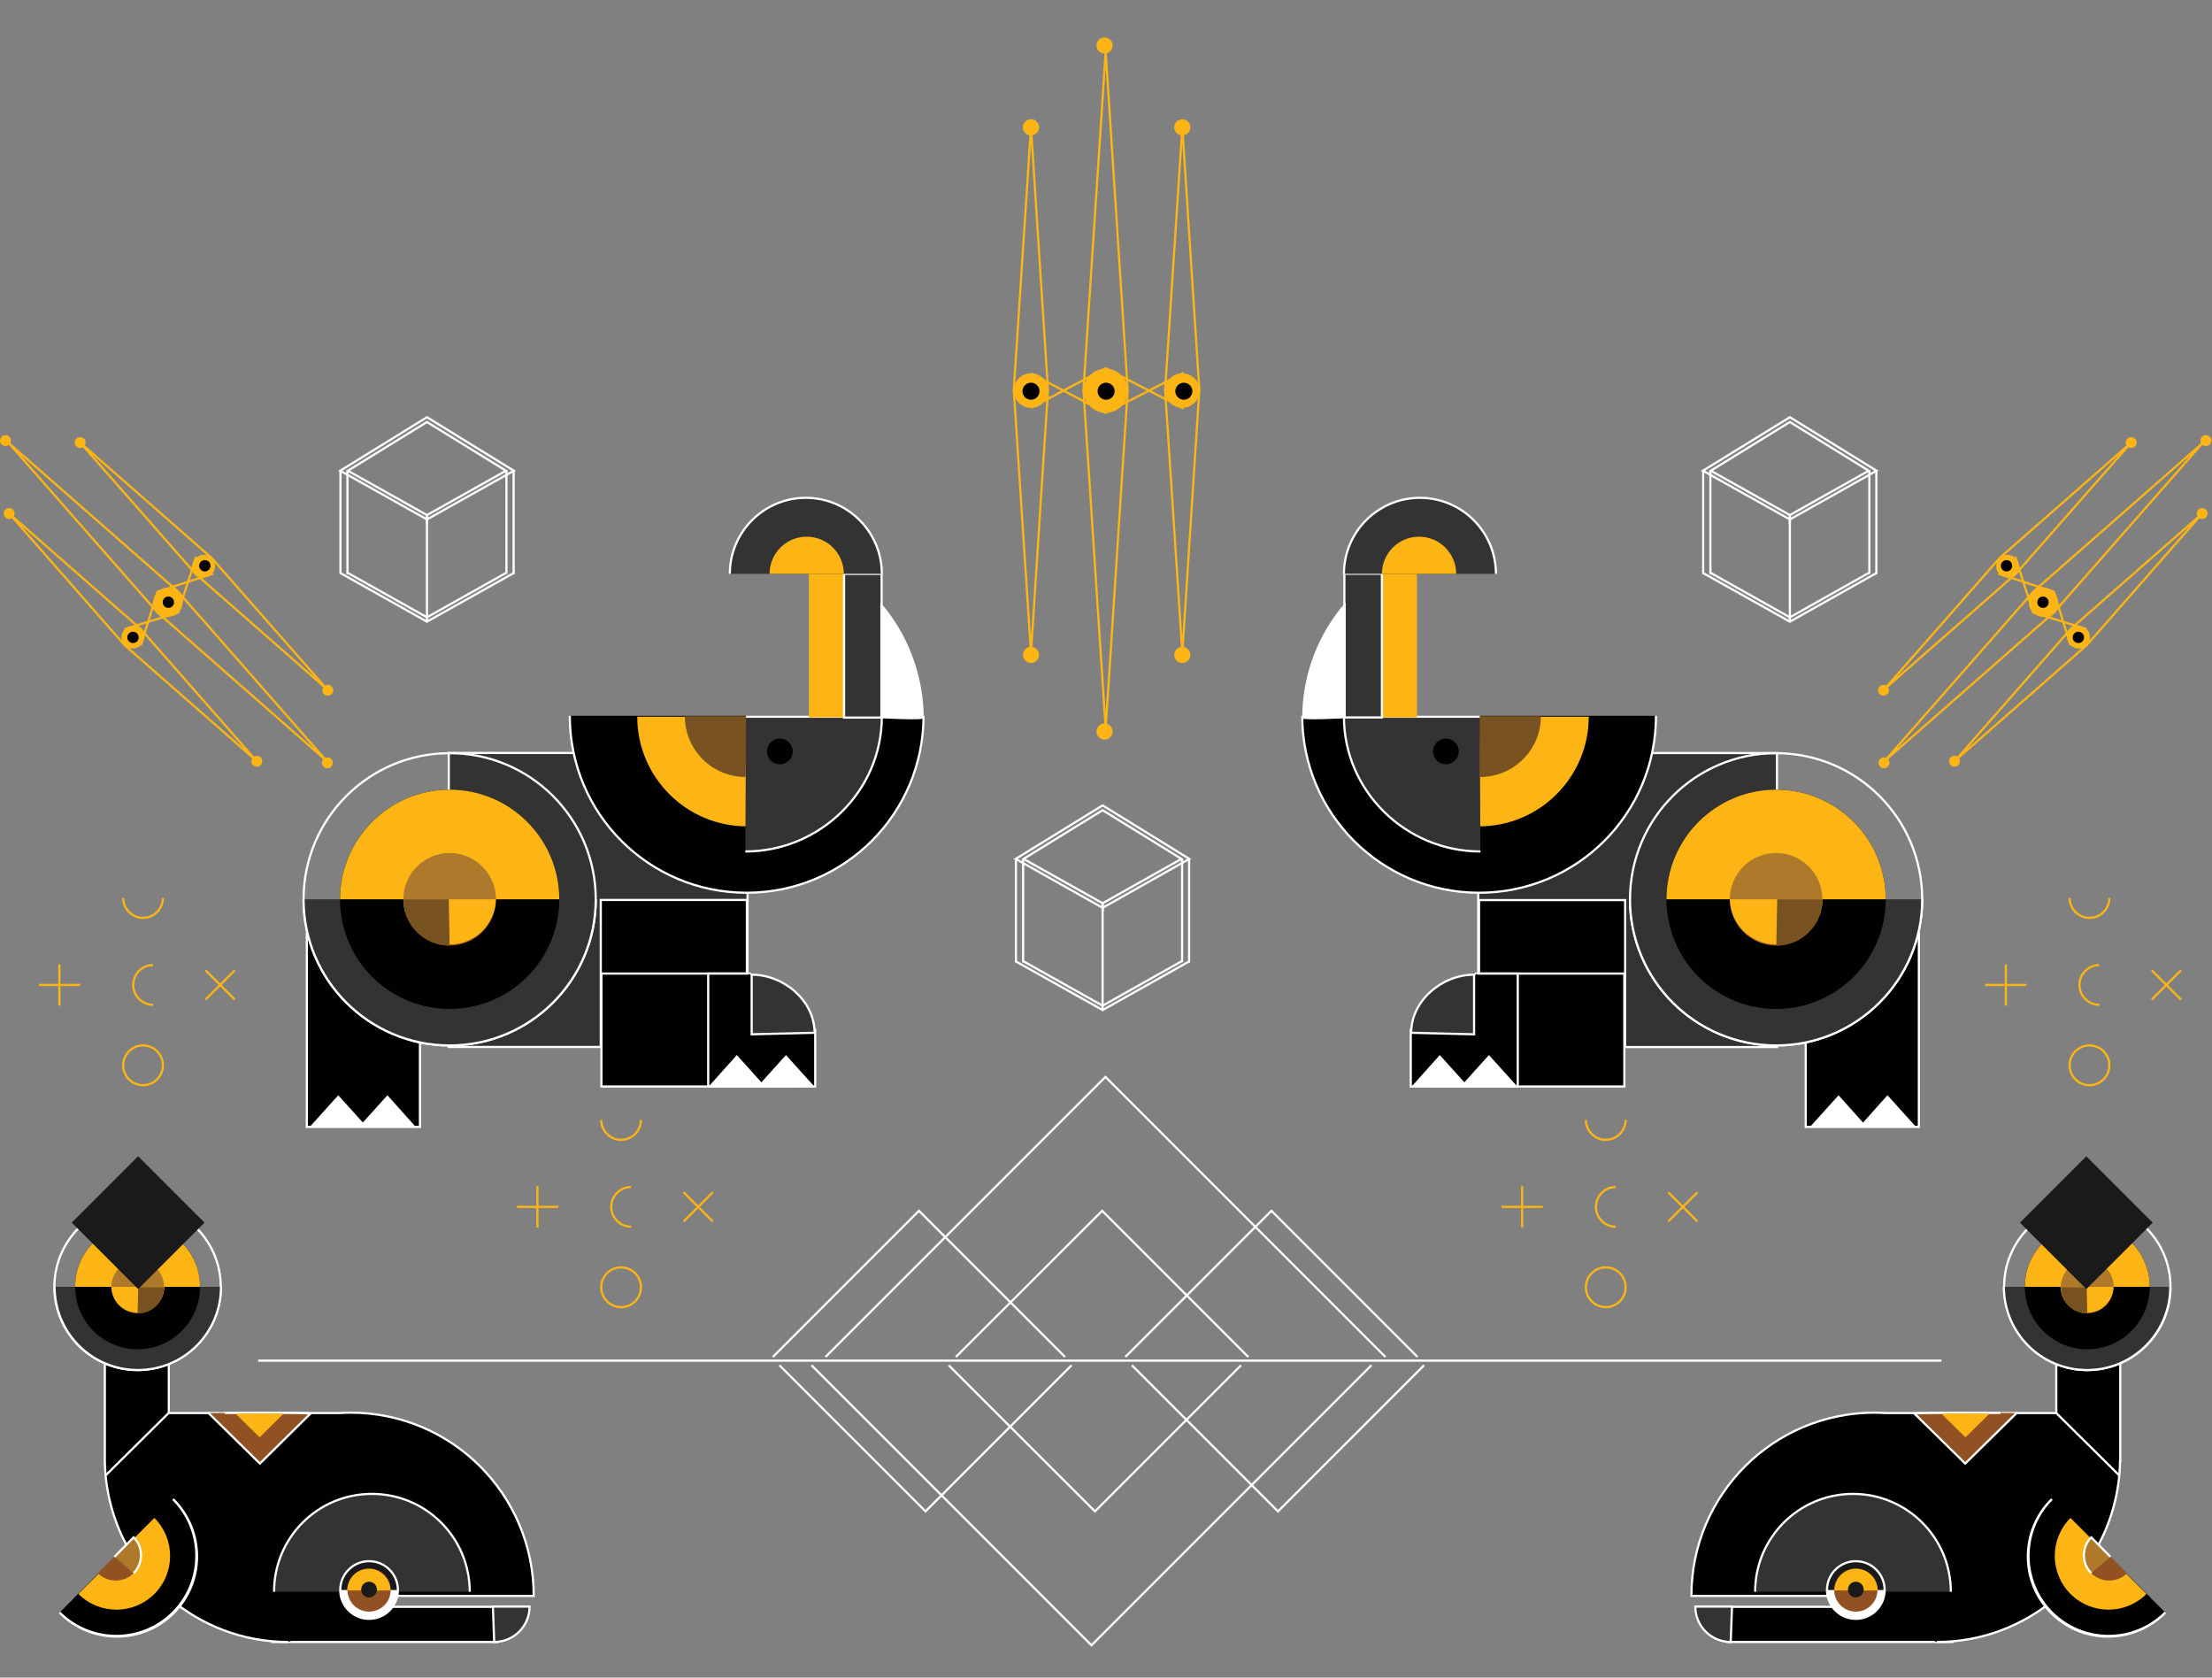 <?xml version="1.0" encoding="utf-8"?>
<!-- Generator: Adobe Illustrator 25.2.3, SVG Export Plug-In . SVG Version: 6.00 Build 0)  -->
<svg version="1.1" id="Layer_1" xmlns="http://www.w3.org/2000/svg" xmlns:xlink="http://www.w3.org/1999/xlink" x="0px" y="0px"
	 viewBox="0 0 1012.9 768" style="enable-background:new 0 0 1012.9 768;" xml:space="preserve">
<rect x="0" y="0" width="1012.9" height="768" fill="#808080" stroke="none"/>
<style type="text/css">
	.st0{fill:none;stroke:#FDB515;stroke-miterlimit:10;}
	.st1{fill:#1A1A1A;}
	.st2{fill:none;stroke:#FFFFFF;stroke-miterlimit:10;}
	.st3{fill:#FDB515;}
	.st4{fill:#010101;}
	.st5{fill:#FFFFFF;stroke:#FFFFFF;stroke-miterlimit:10;}
	.st6{fill:none;stroke:#925122;stroke-width:2;stroke-miterlimit:10;}
	.st7{fill:#925122;}
	.st8{fill:#231F20;}
	.st9{fill:none;stroke:#FFFFFF;stroke-width:8;stroke-miterlimit:10;}
	.st10{fill:none;stroke:#333333;stroke-width:8;stroke-miterlimit:10;}
	.st11{fill:#FFFFFF;}
	.st12{fill:#010101;stroke:#FFFFFF;stroke-miterlimit:10;}
	.st13{fill:#FDB515;stroke:#FFFFFF;stroke-miterlimit:10;}
	.st14{fill:#1A1A1A;stroke:#FFFFFF;stroke-miterlimit:10;}
	.st15{fill:#010101;stroke:#FDB515;stroke-miterlimit:10;}
	.st16{fill:#FFFFFF;stroke:#FDB515;stroke-miterlimit:10;}
	.st17{fill:#333333;stroke:#FFFFFF;stroke-miterlimit:10;}
	.st18{fill:#795221;}
	.st19{fill:#AE792B;}
	.st20{fill:#AE792B;stroke:#FFFFFF;stroke-miterlimit:10;}
	.st21{fill:#925122;stroke:#FFFFFF;stroke-miterlimit:10;}
</style>
<g>
	<g>
		<circle class="st3" cx="60.8" cy="291.7" r="5.2"/>
		<circle class="st4" cx="60.9" cy="291.8" r="2.6"/>
		<circle class="st3" cx="117.6" cy="348.5" r="2.5"/>
		<circle class="st3" cx="149.9" cy="349.2" r="2.5"/>
		<circle class="st3" cx="2.5" cy="201.7" r="2.5"/>
		<circle class="st3" cx="4.2" cy="235.1" r="2.5"/>
		<circle class="st3" cx="150.1" cy="316" r="2.5"/>
		<circle class="st3" cx="36.7" cy="202.6" r="2.5"/>
		<polyline class="st0" points="57.1,295.4 4.2,235.1 64.5,288 		"/>
		<polyline class="st0" points="56.9,295.2 117.2,348.1 64.3,287.8 		"/>
		<circle class="st3" cx="93.3" cy="259.2" r="5.2"/>
		<polyline class="st0" points="89.6,262.8 36.7,202.6 97,255.5 		"/>
		<polyline class="st0" points="89.4,262.6 149.7,315.5 96.8,255.3 		"/>
		<circle class="st3" cx="76.9" cy="275.7" r="6.7"/>
		<polyline class="st0" points="72.1,280.4 4,202.8 81.6,270.9 		"/>
		<polyline class="st0" points="71.8,280.1 149.5,348.3 81.3,270.6 		"/>
		<polyline class="st0" points="64.5,295.4 72.1,270.9 97,262.8 89.6,255.5 81.6,280.4 57.1,288 		"/>
		<circle class="st4" cx="77.1" cy="275.7" r="2.6"/>
		<circle class="st4" cx="93.8" cy="259" r="2.6"/>
	</g>
</g>
<g>
	<g>
		<circle class="st3" cx="951.8" cy="291.7" r="5.2"/>
		<circle class="st4" cx="951.7" cy="291.8" r="2.6"/>
		<circle class="st3" cx="895" cy="348.5" r="2.5"/>
		<circle class="st3" cx="862.7" cy="349.2" r="2.5"/>
		<circle class="st3" cx="1010.1" cy="201.7" r="2.5"/>
		<circle class="st3" cx="1008.4" cy="235.1" r="2.5"/>
		<circle class="st3" cx="862.5" cy="316" r="2.5"/>
		<circle class="st3" cx="975.9" cy="202.6" r="2.5"/>
		<polyline class="st0" points="955.5,295.4 1008.4,235.1 948.1,288 		"/>
		<polyline class="st0" points="955.7,295.2 895.4,348.1 948.3,287.8 		"/>
		<circle class="st3" cx="919.3" cy="259.2" r="5.2"/>
		<polyline class="st0" points="923,262.8 975.9,202.6 915.6,255.5 		"/>
		<polyline class="st0" points="923.2,262.6 862.9,315.5 915.8,255.3 		"/>
		<circle class="st3" cx="935.7" cy="275.7" r="6.7"/>
		<polyline class="st0" points="940.5,280.4 1008.6,202.8 931,270.9 		"/>
		<polyline class="st0" points="940.8,280.1 863.1,348.3 931.3,270.6 		"/>
		<polyline class="st0" points="948.1,295.4 940.5,270.9 915.6,262.8 923,255.5 931,280.4 955.5,288 		"/>
		<circle class="st4" cx="935.5" cy="275.7" r="2.6"/>
		<circle class="st4" cx="918.8" cy="259" r="2.6"/>
	</g>
</g>
<g>
	<circle class="st0" cx="284.4" cy="589.3" r="9.1"/>
	<g>
		<path class="st0" d="M289,561.6c-5,0-9.1-4.1-9.1-9.1c0-5,4.1-9.1,9.1-9.1"/>
	</g>
	<g>
		<path class="st0" d="M293.5,512.7c0,5-4.1,9.1-9.1,9.1c-5,0-9.1-4.1-9.1-9.1"/>
	</g>
	<g>
		<line class="st0" x1="246.1" y1="543" x2="246.1" y2="562"/>
		<line class="st0" x1="236.7" y1="552.5" x2="255.6" y2="552.5"/>
	</g>
	<g>
		<line class="st0" x1="313" y1="545.8" x2="326.4" y2="559.2"/>
		<line class="st0" x1="313" y1="559.2" x2="326.4" y2="545.8"/>
	</g>
</g>
<g>
	<circle class="st0" cx="735.3" cy="589.3" r="9.1"/>
	<g>
		<path class="st0" d="M739.9,561.6c-5,0-9.1-4.1-9.1-9.1c0-5,4.1-9.1,9.1-9.1"/>
	</g>
	<g>
		<path class="st0" d="M744.4,512.7c0,5-4.1,9.1-9.1,9.1s-9.1-4.1-9.1-9.1"/>
	</g>
	<g>
		<line class="st0" x1="697" y1="543" x2="697" y2="562"/>
		<line class="st0" x1="687.6" y1="552.5" x2="706.5" y2="552.5"/>
	</g>
	<g>
		<line class="st0" x1="763.9" y1="545.8" x2="777.3" y2="559.2"/>
		<line class="st0" x1="763.9" y1="559.2" x2="777.3" y2="545.8"/>
	</g>
</g>
<g>
	<g>
		<polygon class="st2" points="235.3,215.5 195.5,237.8 155.8,215.5 195.5,191 		"/>
		<polygon class="st2" points="231.7,215.5 195.5,235.8 159.3,215.5 195.5,193.2 		"/>
		<polyline class="st2" points="231.7,262.3 195.5,282.6 159.3,262.3 		"/>
		<polyline class="st2" points="235.3,262.3 195.5,284.6 155.8,262.3 		"/>
		<line class="st2" x1="155.9" y1="215.5" x2="155.9" y2="262.7"/>
		<line class="st2" x1="159.1" y1="215.6" x2="159.1" y2="262.9"/>
		<line class="st2" x1="231.9" y1="215.5" x2="231.9" y2="262.7"/>
		<line class="st2" x1="235.2" y1="215.6" x2="235.2" y2="262.9"/>
		<line class="st2" x1="195.5" y1="235.7" x2="195.5" y2="284.5"/>
		<line class="st2" x1="195.5" y1="236.6" x2="195.5" y2="239.8"/>
	</g>
	<g>
		<polygon class="st2" points="859.3,215.5 819.6,237.8 779.8,215.5 819.6,191 		"/>
		<polygon class="st2" points="855.7,215.5 819.6,235.8 783.4,215.5 819.6,193.2 		"/>
		<polyline class="st2" points="855.7,262.3 819.6,282.6 783.4,262.3 		"/>
		<polyline class="st2" points="859.3,262.3 819.6,284.6 779.8,262.3 		"/>
		<line class="st2" x1="779.9" y1="215.5" x2="779.9" y2="262.7"/>
		<line class="st2" x1="783.2" y1="215.6" x2="783.2" y2="262.9"/>
		<line class="st2" x1="856" y1="215.5" x2="856" y2="262.7"/>
		<line class="st2" x1="859.2" y1="215.6" x2="859.2" y2="262.9"/>
		<line class="st2" x1="819.6" y1="235.7" x2="819.6" y2="284.5"/>
		<line class="st2" x1="819.6" y1="236.6" x2="819.6" y2="239.8"/>
	</g>
</g>
<g>
	<g>
		<polygon class="st2" points="544.6,393.2 504.9,415.6 465.1,393.2 504.9,368.7 		"/>
		<polygon class="st2" points="541,393.2 504.9,413.5 468.7,393.2 504.9,370.9 		"/>
		<polyline class="st2" points="541,440.1 504.9,460.4 468.7,440.1 		"/>
		<polyline class="st2" points="544.6,440.1 504.9,462.4 465.1,440.1 		"/>
		<line class="st2" x1="465.2" y1="393.2" x2="465.2" y2="440.5"/>
		<line class="st2" x1="468.5" y1="393.3" x2="468.5" y2="440.6"/>
		<line class="st2" x1="541.3" y1="393.2" x2="541.3" y2="440.5"/>
		<line class="st2" x1="544.5" y1="393.3" x2="544.5" y2="440.6"/>
		<line class="st2" x1="504.9" y1="413.5" x2="504.9" y2="462.3"/>
		<line class="st2" x1="504.9" y1="414.3" x2="504.9" y2="417.5"/>
	</g>
</g>
<g>
	<circle class="st3" cx="472.1" cy="178.8" r="7.9"/>
	<circle class="st4" cx="472.1" cy="179.1" r="3.9"/>
	<circle class="st3" cx="472.1" cy="299.8" r="3.7"/>
	<circle class="st3" cx="505.8" cy="334.9" r="3.7"/>
	<circle class="st3" cx="505.8" cy="20.8" r="3.7"/>
	<circle class="st3" cx="472.1" cy="58.3" r="3.7"/>
	<circle class="st3" cx="541.4" cy="299.8" r="3.7"/>
	<circle class="st3" cx="541.4" cy="58.3" r="3.7"/>
	<polyline class="st0" points="464.2,178.8 472.1,58.3 479.9,178.8 	"/>
	<polyline class="st0" points="464.2,178.3 472.1,298.9 479.9,178.3 	"/>
	<circle class="st3" cx="541.4" cy="178.8" r="7.9"/>
	<polyline class="st0" points="533.5,178.8 541.4,58.3 549.2,178.8 	"/>
	<polyline class="st0" points="533.5,178.3 541.4,298.9 549.2,178.3 	"/>
	<circle class="st3" cx="506.3" cy="178.9" r="10.1"/>
	<polyline class="st0" points="496.1,178.9 506.3,23.6 516.4,178.9 	"/>
	<polyline class="st0" points="496.1,178.3 506.3,333.5 516.4,178.3 	"/>
	<polyline class="st0" points="472.1,186.7 506.3,168.6 541.4,186.7 541.4,171 506.3,189 472.1,171 	"/>
	<circle class="st4" cx="506.5" cy="179.1" r="3.9"/>
	<circle class="st4" cx="542.1" cy="179.1" r="3.9"/>
</g>
<g>
	<g>
		<g>
			<g>
				
					<rect x="827" y="427.2" transform="matrix(-1 -4.491308e-11 4.491308e-11 -1 1705.669 943.093)" class="st12" width="51.8" height="88.7"/>
				
					<rect x="676.9" y="344.7" transform="matrix(-1 -4.489221e-11 4.489221e-11 -1 1490.595 824.046)" class="st17" width="136.8" height="134.6"/>
				<circle class="st2" cx="813.3" cy="411.7" r="66.9"/>
				<path class="st17" d="M746.4,411.7c0,37,30,66.9,66.9,66.9c37,0,66.9-30,66.9-66.9"/>
				<circle class="st4" cx="813.3" cy="411.7" r="50.2"/>
				<path class="st3" d="M863.5,411.7c0-27.7-22.5-50.2-50.2-50.2c-27.7,0-50.2,22.5-50.2,50.2"/>
				<path class="st12" d="M596.3,327.7c0,44.7,36.2,81,81,81s81-36.2,81-81"/>
				<path class="st3" d="M627.1,328.1c0,27.7,22.5,50.2,50.2,50.2s50.2-22.5,50.2-50.2H627.1z"/>
				<path class="st18" d="M677.8,355.7c15.4,0,27.8-12.5,27.8-27.8h-28.3"/>
				<path class="st17" d="M677.6,328.1h-62.2c0,34.1,28.4,61.7,62.5,61.7"/>
				<path class="st7" d="M792.1,411.7c0,11.7,9.5,21.2,21.2,21.2c11.7,0,21.2-9.5,21.2-21.2"/>
				<path class="st3" d="M792.1,411.2c0,11.7,9.5,21.2,21.2,21.2s21.2-9.5,21.2-21.2"/>
				<path class="st19" d="M834.5,411.7c0-11.7-9.5-21.2-21.2-21.2s-21.2,9.5-21.2,21.2"/>
				<path class="st18" d="M813.4,432.9c11.7,0,21.2-9.5,21.2-21.2h-20.8"/>
				
					<rect x="677.3" y="412" transform="matrix(-1 -4.493307e-11 4.493307e-11 -1 1421.459 890.964)" class="st12" width="66.9" height="66.9"/>
				<polygon class="st12" points="675.8,445.7 655.1,497.4 743.8,497.4 743.8,445.7 				"/>
				<polyline class="st12" points="646,471 646,497.4 695,497.4 695,445.7 676.3,445.7 				"/>
				<g>
					<polygon class="st11" points="668.9,497.3 681.8,483 694.7,497.3 					"/>
					<polygon class="st11" points="646.5,497.3 659.3,483 672.2,497.3 					"/>
				</g>
				
					<rect x="615.5" y="261.9" transform="matrix(-1 -4.482737e-11 4.482737e-11 -1 1264.332 590.39)" class="st3" width="33.3" height="66.5"/>
				
					<rect x="615.5" y="262.7" transform="matrix(-1 -4.484425e-11 4.484425e-11 -1 1248.298 591.13)" class="st17" width="17.2" height="65.8"/>
				<circle class="st4" cx="662.1" cy="344" r="5.9"/>
				<path class="st11" d="M616.2,275.7v53.1c0,0-19.9,1.1-19.9,0C596.3,308.5,603.8,289.9,616.2,275.7"/>
				<path class="st17" d="M685,262.7c0-19.2-15.6-34.8-34.8-34.8s-34.8,15.6-34.8,34.8"/>
				<path class="st3" d="M666.8,262.7c0-9.4-7.6-17-17-17s-17,7.6-17,17"/>
			</g>
			<path class="st17" d="M646.2,472.8c0-14.7,14.1-26.6,28.8-26.6v27.3L646.2,472.8z"/>
		</g>
		<g>
			<polygon class="st11" points="851.5,515.7 864.3,501.4 877.2,515.7 			"/>
			<polygon class="st11" points="829,515.7 841.9,501.4 854.7,515.7 			"/>
		</g>
	</g>
	<g>
		<g>
			<g>
				<rect x="140.5" y="427.2" class="st12" width="51.8" height="88.7"/>
				<rect x="205.5" y="344.7" class="st17" width="136.8" height="134.6"/>
				<circle class="st2" cx="205.9" cy="411.7" r="66.9"/>
				<path class="st17" d="M272.8,411.7c0,37-30,66.9-66.9,66.9s-66.9-30-66.9-66.9"/>
				<circle class="st4" cx="205.9" cy="411.7" r="50.2"/>
				<path class="st3" d="M155.7,411.7c0-27.7,22.5-50.2,50.2-50.2s50.2,22.5,50.2,50.2"/>
				<path class="st12" d="M422.9,327.7c0,44.7-36.2,81-81,81s-81-36.2-81-81"/>
				<path class="st3" d="M392.2,328.1c0,27.7-22.5,50.2-50.2,50.2c-27.7,0-50.2-22.5-50.2-50.2H392.2z"/>
				<path class="st18" d="M341.4,355.7c-15.4,0-27.8-12.5-27.8-27.8h28.3"/>
				<path class="st17" d="M341.6,328.1h62.2c0,34.1-28.4,61.7-62.5,61.7"/>
				<path class="st7" d="M227.1,411.7c0,11.7-9.5,21.2-21.2,21.2c-11.7,0-21.2-9.5-21.2-21.2"/>
				<path class="st3" d="M227.1,411.2c0,11.7-9.5,21.2-21.2,21.2s-21.2-9.5-21.2-21.2"/>
				<path class="st19" d="M184.7,411.7c0-11.7,9.5-21.2,21.2-21.2c11.7,0,21.2,9.5,21.2,21.2"/>
				<path class="st18" d="M205.9,432.9c-11.7,0-21.2-9.5-21.2-21.2h20.8"/>
				<rect x="275.1" y="412" class="st12" width="66.9" height="66.9"/>
				<polygon class="st12" points="343.4,445.7 364.2,497.4 275.4,497.4 275.4,445.7 				"/>
				<polyline class="st12" points="373.3,471 373.3,497.4 324.3,497.4 324.3,445.7 342.9,445.7 				"/>
				<g>
					<polygon class="st11" points="350.3,497.3 337.4,483 324.6,497.3 					"/>
					<polygon class="st11" points="372.8,497.3 359.9,483 347,497.3 					"/>
				</g>
				<rect x="370.4" y="261.9" class="st3" width="33.3" height="66.5"/>
				<rect x="386.5" y="262.7" class="st17" width="17.2" height="65.8"/>
				<circle class="st4" cx="357.1" cy="344" r="5.9"/>
				<path class="st11" d="M403.1,275.7v53.1c0,0,19.9,1.1,19.9,0C422.9,308.5,415.4,289.9,403.1,275.7"/>
				<path class="st17" d="M334.2,262.7c0-19.2,15.6-34.8,34.8-34.8c19.2,0,34.8,15.6,34.8,34.8"/>
				<path class="st3" d="M352.4,262.7c0-9.4,7.6-17,17-17c9.4,0,17,7.6,17,17"/>
			</g>
			<path class="st17" d="M373,472.8c0-14.7-14.1-26.6-28.8-26.6v27.3L373,472.8z"/>
		</g>
		<g>
			<polygon class="st11" points="167.8,515.7 154.9,501.4 142,515.7 			"/>
			<polygon class="st11" points="190.2,515.7 177.4,501.4 164.5,515.7 			"/>
		</g>
	</g>
</g>
<g>
	<circle class="st0" cx="65.5" cy="487.7" r="9.1"/>
	<g>
		<path class="st0" d="M70.1,460c-5,0-9.1-4.1-9.1-9.1s4.1-9.1,9.1-9.1"/>
	</g>
	<g>
		<path class="st0" d="M74.6,411.1c0,5-4.1,9.1-9.1,9.1c-5,0-9.1-4.1-9.1-9.1"/>
	</g>
	<g>
		<line class="st0" x1="27.2" y1="441.5" x2="27.2" y2="460.4"/>
		<line class="st0" x1="17.8" y1="450.9" x2="36.7" y2="450.9"/>
	</g>
	<g>
		<line class="st0" x1="94.1" y1="444.2" x2="107.5" y2="457.6"/>
		<line class="st0" x1="94.1" y1="457.6" x2="107.5" y2="444.2"/>
	</g>
</g>
<g>
	<circle class="st0" cx="956.8" cy="487.7" r="9.1"/>
	<g>
		<path class="st0" d="M961.3,460c-5,0-9.1-4.1-9.1-9.1s4.1-9.1,9.1-9.1"/>
	</g>
	<g>
		<path class="st0" d="M965.9,411.1c0,5-4.1,9.1-9.1,9.1c-5,0-9.1-4.1-9.1-9.1"/>
	</g>
	<g>
		<line class="st0" x1="918.5" y1="441.5" x2="918.5" y2="460.4"/>
		<line class="st0" x1="909" y1="450.9" x2="927.9" y2="450.9"/>
	</g>
	<g>
		<line class="st0" x1="985.3" y1="444.2" x2="998.7" y2="457.6"/>
		<line class="st0" x1="985.3" y1="457.6" x2="998.7" y2="444.2"/>
	</g>
</g>
<g>
	<g>
		<polyline class="st2" points="378,621.2 506.2,493 634.4,621.2 		"/>
		<polyline class="st2" points="353.9,621.2 420.8,554.3 487.7,621.2 		"/>
		<polyline class="st2" points="437.7,621.2 504.7,554.3 571.6,621.2 		"/>
		<polyline class="st2" points="515.3,621.2 582.2,554.3 649.1,621.2 		"/>
	</g>
	<g>
		<polyline class="st2" points="628,625 499.8,753.2 371.6,625 		"/>
		<polyline class="st2" points="652.1,625 585.2,691.9 518.3,625 		"/>
		<polyline class="st2" points="568.3,625 501.4,691.9 434.4,625 		"/>
		<polyline class="st2" points="490.7,625 423.8,691.9 356.9,625 		"/>
	</g>
	<line class="st2" x1="118.2" y1="622.9" x2="889" y2="622.9"/>
</g>
<g>
	<g>
		<rect x="791.1" y="735.6" class="st12" width="102.9" height="16.1"/>
		<path class="st12" d="M886.9,751.7c20.8,0,39.8-7.6,54.5-20.1h19.7v-24.7c6-11.4,9.5-24.4,9.7-38.1h0.1v-44.5h-29.3v22.6h-78.1
			c-1.7-0.1-3.4-0.2-5.1-0.2c-46.4,0-83.9,37.6-83.9,83.9h63.4"/>
		<path class="st17" d="M803.7,728.7c0-24.7,20-44.8,44.8-44.8c24.7,0,44.8,20,44.8,44.8"/>
		<path class="st17" d="M793.1,735.5h-16.8c0,9,7.3,16.2,16.2,16.2L793.1,735.5z"/>
		<g>
			<g>
				<circle class="st14" cx="849.8" cy="727.9" r="13.2"/>
				<path class="st11" d="M863,727.9c0,7.3-5.9,13.2-13.2,13.2s-13.2-5.9-13.2-13.2"/>
				<circle class="st7" cx="849.8" cy="727.9" r="9.9"/>
				<path class="st3" d="M840,728.1c0-5.4,4.4-9.9,9.9-9.9s9.9,4.4,9.9,9.9"/>
			</g>
			<circle class="st1" cx="849.8" cy="727.7" r="3.6"/>
		</g>
		<g>
			<path class="st2" d="M991.2,738.5c-14.3,14.3-37.6,14.3-51.9,0c-14.3-14.3-14.3-37.6,0-51.9"/>
			<path class="st12" d="M991.5,738.2c-14.3,14.3-37.6,14.3-51.9,0c-14.3-14.3-14.3-37.6,0-51.9"/>
			<path class="st4" d="M985,731.7c-10.7,10.7-28.2,10.7-38.9,0c-10.7-10.7-10.7-28.2,0-38.9"/>
			<path class="st3" d="M982.9,729.7c-9.6,9.6-25.2,9.6-34.8,0s-9.6-25.2,0-34.8"/>
			<path class="st7" d="M974,720.2c-4.5,4.5-11.9,4.5-16.4,0c-4.5-4.5-4.5-11.9,0-16.4L974,720.2z"/>
			<path class="st20" d="M957.6,720.2c-4.5-4.5-4.5-11.9,0-16.4l8.8,8.9"/>
		</g>
		<path class="st21" d="M876.7,647.2l23.2,22.8l23.5-23.1C923.4,646.9,876,646.5,876.7,647.2z"/>
		<path class="st3" d="M889.1,647.3l10.9,10.7l11-10.8C911,647.1,888.7,646.9,889.1,647.3z"/>
		<g>
			<g>
				<g>
					<circle class="st2" cx="955.8" cy="589.1" r="38.1"/>
					<path class="st17" d="M993.8,589.1c0,21-17,38.1-38.1,38.1c-21,0-38.1-17-38.1-38.1"/>
					<circle class="st4" cx="955.8" cy="589.1" r="28.6"/>
					<path class="st3" d="M927.2,589.1c0-15.8,12.8-28.6,28.6-28.6c15.8,0,28.6,12.8,28.6,28.6"/>
					<path class="st7" d="M967.8,589.1c0,6.7-5.4,12.1-12.1,12.1c-6.7,0-12.1-5.4-12.1-12.1"/>
					<path class="st3" d="M967.8,588.9c0,6.7-5.4,12.1-12.1,12.1c-6.7,0-12.1-5.4-12.1-12.1"/>
					<path class="st19" d="M943.7,589.1c0-6.7,5.4-12.1,12.1-12.1s12.1,5.4,12.1,12.1"/>
					<path class="st18" d="M955.5,589.2h-11.8c0,6.7,5.4,12.1,12.1,12.1"/>
				</g>
			</g>
		</g>
		
			<rect x="934" y="538.2" transform="matrix(0.707 -0.707 0.707 0.707 -115.886 839.573)" class="st1" width="43" height="43"/>
		<line class="st14" x1="941.5" y1="646.8" x2="970.3" y2="675.3"/>
	</g>
	<g>
		<rect x="124.8" y="735.6" class="st12" width="102.9" height="16.1"/>
		<path class="st12" d="M132,751.7c-20.8,0-39.8-7.6-54.5-20.1H57.7v-24.7c-6-11.4-9.5-24.4-9.7-38.1H48v-44.5h29.3v22.6h78.1
			c1.7-0.1,3.4-0.2,5.1-0.2c46.4,0,83.9,37.6,83.9,83.9h-63.4"/>
		<path class="st17" d="M215.1,728.7c0-24.7-20-44.8-44.8-44.8s-44.8,20-44.8,44.8"/>
		<path class="st17" d="M225.7,735.5h16.8c0,9-7.3,16.2-16.2,16.2L225.7,735.5z"/>
		<g>
			<g>
				<circle class="st14" cx="169" cy="727.9" r="13.2"/>
				<path class="st11" d="M155.8,727.9c0,7.3,5.9,13.2,13.2,13.2s13.2-5.9,13.2-13.2"/>
				<circle class="st7" cx="169" cy="727.9" r="9.9"/>
				<path class="st3" d="M178.8,728.1c0-5.4-4.4-9.9-9.9-9.9s-9.9,4.4-9.9,9.9"/>
			</g>
			<circle class="st1" cx="169" cy="727.7" r="3.6"/>
		</g>
		<g>
			<path class="st2" d="M27.6,738.5c14.3,14.3,37.6,14.3,51.9,0c14.3-14.3,14.3-37.6,0-51.9"/>
			<path class="st12" d="M27.3,738.2c14.3,14.3,37.6,14.3,51.9,0c14.3-14.3,14.3-37.6,0-51.9"/>
			<path class="st4" d="M33.8,731.7c10.7,10.7,28.2,10.7,38.9,0c10.7-10.7,10.7-28.2,0-38.9"/>
			<path class="st3" d="M35.9,729.7c9.6,9.6,25.2,9.6,34.8,0s9.6-25.2,0-34.8"/>
			<path class="st7" d="M44.8,720.2c4.5,4.5,11.9,4.5,16.4,0c4.5-4.5,4.5-11.9,0-16.4L44.8,720.2z"/>
			<path class="st20" d="M61.2,720.2c4.5-4.5,4.5-11.9,0-16.4l-8.8,8.9"/>
		</g>
		<path class="st21" d="M142.1,647.2L119,670l-23.5-23.1C95.4,646.9,142.8,646.5,142.1,647.2z"/>
		<path class="st3" d="M129.7,647.3L118.9,658l-11-10.8C107.8,647.1,130.1,646.9,129.7,647.3z"/>
		<g>
			<g>
				<g>
					<circle class="st2" cx="63" cy="589.1" r="38.1"/>
					<path class="st17" d="M25,589.1c0,21,17,38.1,38.1,38.1s38.1-17,38.1-38.1"/>
					<circle class="st4" cx="63" cy="589.1" r="28.6"/>
					<path class="st3" d="M91.6,589.1c0-15.8-12.8-28.6-28.6-28.6s-28.6,12.8-28.6,28.6"/>
					<path class="st7" d="M51,589.1c0,6.7,5.4,12.1,12.1,12.1s12.1-5.4,12.1-12.1"/>
					<path class="st3" d="M51,588.9c0,6.7,5.4,12.1,12.1,12.1s12.1-5.4,12.1-12.1"/>
					<path class="st19" d="M75.1,589.1c0-6.7-5.4-12.1-12.1-12.1S51,582.5,51,589.1"/>
					<path class="st18" d="M63.3,589.2h11.8c0,6.7-5.4,12.1-12.1,12.1"/>
				</g>
			</g>
		</g>
		
			<rect x="41.8" y="538.2" transform="matrix(-0.707 -0.707 0.707 -0.707 -287.691 1000.181)" class="st1" width="43" height="43"/>
		<line class="st14" x1="77.3" y1="646.8" x2="48.5" y2="675.3"/>
	</g>
</g>
</svg>
